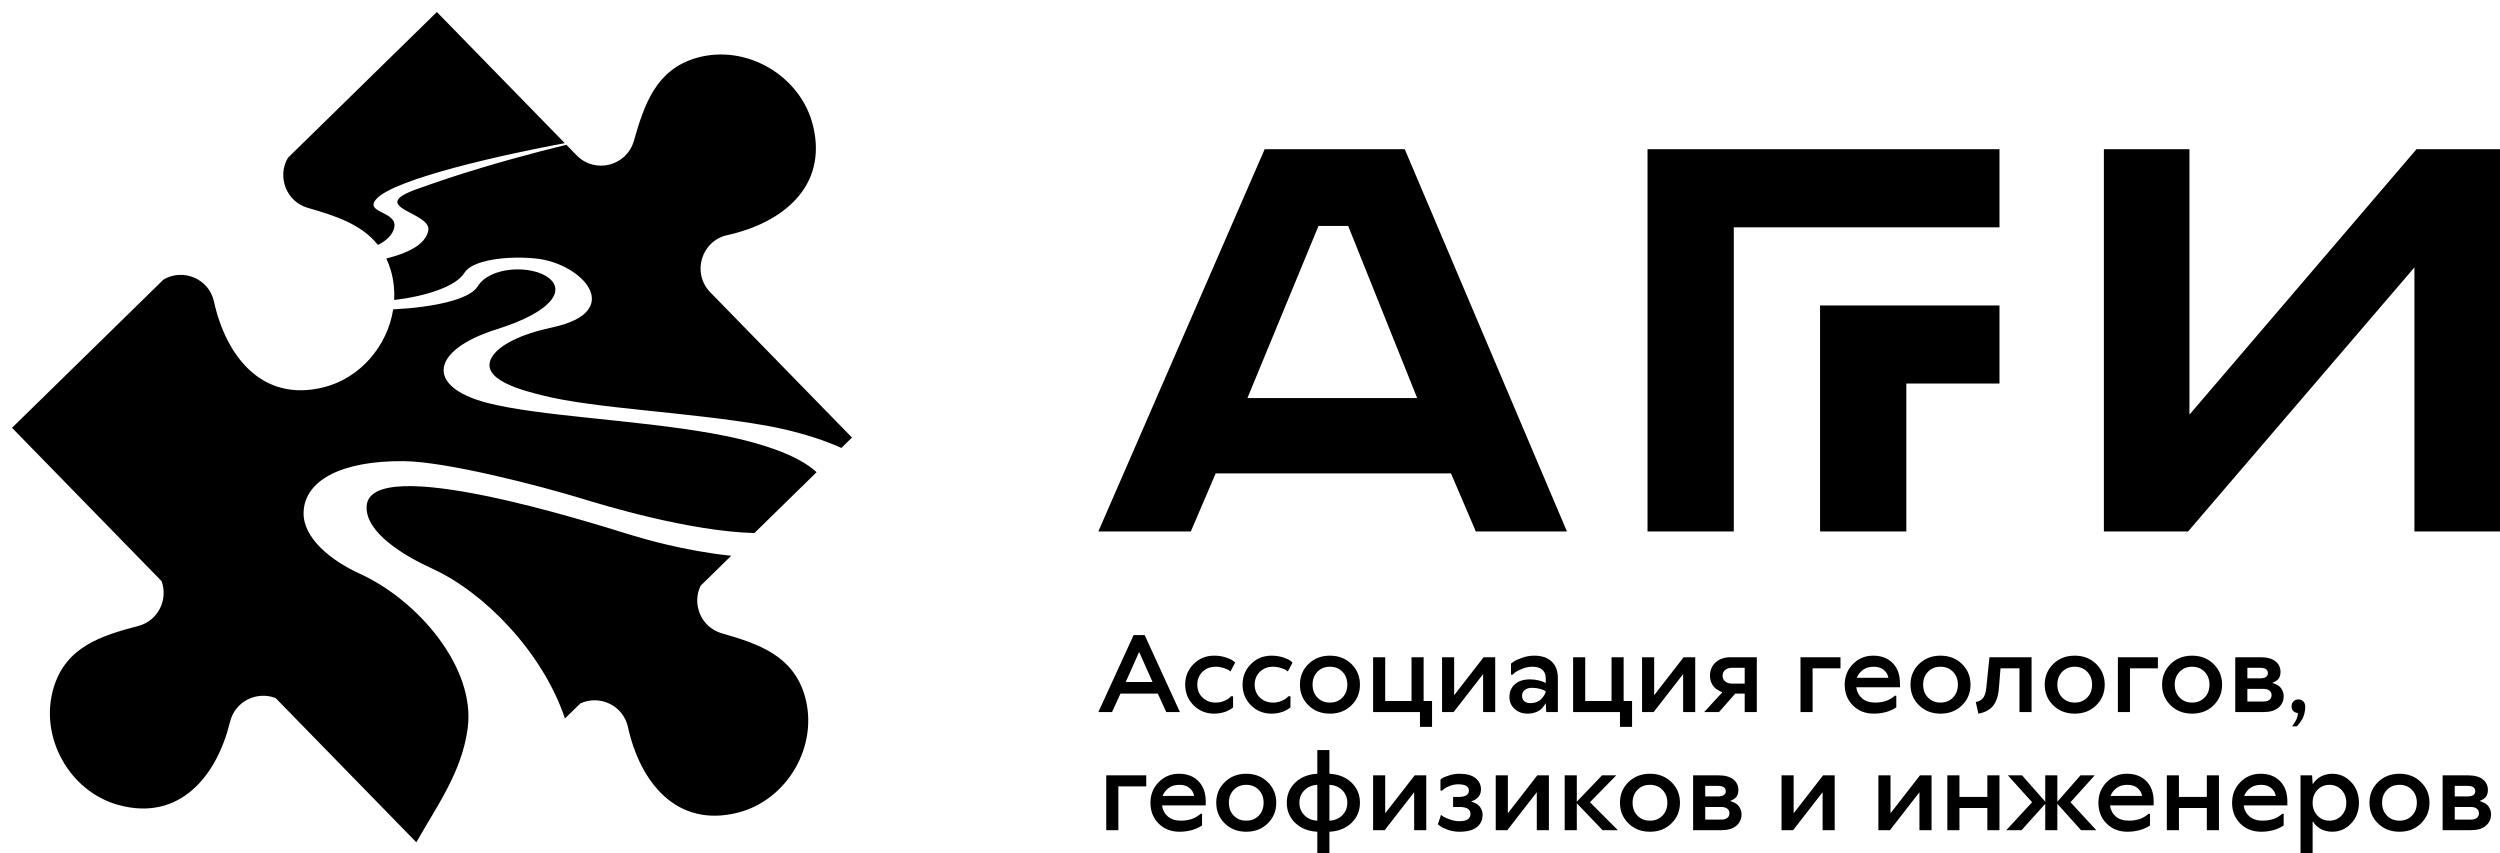<svg width="208" height="71" viewBox="0 0 208 71" fill="none" xmlns="http://www.w3.org/2000/svg">
<g filter="url(#filter0_d_54_371)">
<path d="M94.893 55.744L93.799 53.288H93.755L92.66 55.744H94.893ZM12.443 47.35C12.996 48.846 12.195 50.64 10.495 51.084C7.417 51.889 4.511 52.809 3.475 56.173C2.216 60.265 4.752 64.859 8.875 65.98C13.959 67.362 17.042 63.561 18.14 59.056C18.567 57.3 20.422 56.482 21.937 57.083L33.64 69.08C35.365 66.027 37.425 63.23 37.911 59.6C38.587 54.555 33.792 48.951 28.947 46.74C26.565 45.654 24.186 43.772 24.259 41.611C24.347 38.998 27.348 37.327 32.569 37.368C36.181 37.396 44.069 39.458 47.455 40.496C49.016 40.975 56.32 43.211 61.767 43.35L66.941 38.286C65.329 36.784 61.944 35.707 58.145 35.038C51.722 33.907 43.827 33.631 39.527 32.516C34.399 31.187 34.774 28.142 40.331 26.394C45.008 24.923 45.974 23.171 44.683 22.143C43.294 21.037 39.773 21.125 38.733 22.84C38.078 23.921 35.032 24.578 31.714 24.737C31.24 27.764 28.991 30.464 25.91 31.227C20.797 32.495 17.8 28.625 16.804 24.096C16.378 22.156 14.205 21.314 12.61 22.253L0 34.594L12.443 47.35ZM46.005 58.776L47.281 57.528C48.847 56.793 50.838 57.644 51.245 59.491C52.24 64.02 55.237 67.89 60.35 66.623C64.497 65.595 67.137 61.06 65.97 56.941C65.011 53.554 62.126 52.569 59.067 51.695C57.306 51.192 56.558 49.246 57.289 47.733L59.838 45.239C55.949 44.841 52.435 43.798 51.385 43.476C48.467 42.581 29.656 36.557 29.501 41.158C29.428 43.319 32.58 45.222 34.961 46.309C39.279 48.279 44.139 53.237 46.005 58.776ZM69.004 36.267L69.885 35.406L58.096 23.32C56.54 21.726 57.342 19.039 59.516 18.561C64.038 17.566 67.903 14.567 66.641 9.444C65.618 5.29 61.092 2.643 56.978 3.809C53.597 4.768 52.612 7.658 51.737 10.721C51.139 12.818 48.504 13.487 46.982 11.927L46.123 11.047C43.562 11.665 39.821 12.672 36.302 13.826C35.404 14.12 34.547 14.434 33.911 14.651C29.202 16.262 35 16.622 34.631 18.209C34.346 19.432 32.84 20.064 31.145 20.511C31.295 20.829 31.424 21.172 31.53 21.546C31.756 22.344 31.839 23.159 31.796 23.96C34.371 23.658 36.941 22.848 37.635 21.703C38.275 20.647 41.071 20.272 43.496 20.498C47.469 20.868 51.103 24.924 44.954 26.239C42.265 26.814 40.634 27.694 40.008 28.588C38.589 30.617 42.883 31.572 44.077 31.881C48.377 32.996 56.273 33.271 62.695 34.402C64.385 34.7 66.922 35.318 69.004 36.267ZM45.99 10.91L35.347 0L22.96 12.124C22.045 13.662 22.782 15.773 24.626 16.3C26.904 16.951 29.085 17.663 30.446 19.382C31.155 19.017 31.658 18.557 31.798 17.953C32.124 16.551 29.225 16.741 30.329 15.539C31.871 13.859 40.972 11.837 45.99 10.91ZM108.699 17.798H111.168L116.91 32.119H102.785L108.699 17.798ZM104.22 11.414L90.383 43.218H98.077L100.144 38.388H119.723L121.79 43.218H129.369L115.876 11.414H104.22ZM136.075 11.414V43.218H143.252V17.913H165.357V11.414H136.075ZM150.429 24.412V43.218H157.606V30.911H165.357V24.412H150.429ZM174.043 11.414V43.218H181.047L199.88 21.249V43.218H207V11.414H200.053L181.162 33.499V11.414H174.043ZM95.331 56.709H92.222L91.521 58.244H90.383L93.317 51.84H94.237L97.17 58.244H96.032L95.331 56.709ZM99.049 54.893C98.76 55.174 98.615 55.531 98.615 55.963C98.615 56.396 98.76 56.753 99.049 57.034C99.338 57.314 99.705 57.455 100.148 57.455C100.394 57.455 100.623 57.411 100.836 57.323C101.049 57.235 101.199 57.148 101.287 57.06L101.418 56.928H101.593V57.85C101.582 57.861 101.561 57.88 101.532 57.907C101.503 57.933 101.439 57.975 101.339 58.034C101.24 58.092 101.135 58.145 101.024 58.192C100.913 58.239 100.767 58.281 100.586 58.319C100.405 58.357 100.215 58.376 100.017 58.376C99.34 58.376 98.769 58.143 98.305 57.678C97.841 57.214 97.608 56.642 97.608 55.963C97.608 55.285 97.841 54.713 98.305 54.248C98.769 53.783 99.34 53.551 100.017 53.551C100.367 53.551 100.688 53.599 100.98 53.696C101.272 53.792 101.477 53.887 101.593 53.981L101.768 54.121L101.374 54.867C101.339 54.837 101.291 54.801 101.23 54.757C101.169 54.713 101.031 54.655 100.818 54.582C100.605 54.508 100.382 54.472 100.148 54.472C99.705 54.472 99.338 54.612 99.049 54.893ZM103.822 54.893C103.533 55.174 103.389 55.531 103.389 55.963C103.389 56.396 103.533 56.753 103.822 57.034C104.111 57.314 104.478 57.455 104.922 57.455C105.167 57.455 105.396 57.411 105.609 57.323C105.822 57.235 105.972 57.148 106.06 57.06L106.192 56.928H106.367V57.85C106.355 57.861 106.335 57.88 106.305 57.907C106.276 57.933 106.212 57.975 106.113 58.034C106.013 58.092 105.908 58.145 105.797 58.192C105.686 58.239 105.54 58.281 105.36 58.319C105.178 58.357 104.989 58.376 104.79 58.376C104.113 58.376 103.542 58.143 103.078 57.678C102.614 57.214 102.382 56.642 102.382 55.963C102.382 55.285 102.614 54.713 103.078 54.248C103.542 53.783 104.113 53.551 104.79 53.551C105.14 53.551 105.462 53.599 105.754 53.696C106.046 53.792 106.25 53.887 106.367 53.981L106.542 54.121L106.148 54.867C106.113 54.837 106.064 54.801 106.003 54.757C105.942 54.713 105.805 54.655 105.592 54.582C105.378 54.508 105.155 54.472 104.922 54.472C104.478 54.472 104.111 54.612 103.822 54.893ZM108.613 54.889C108.342 55.167 108.206 55.525 108.206 55.963C108.206 56.402 108.342 56.76 108.613 57.038C108.885 57.316 109.231 57.455 109.651 57.455C110.071 57.455 110.417 57.316 110.689 57.038C110.96 56.76 111.096 56.402 111.096 55.963C111.096 55.525 110.96 55.167 110.689 54.889C110.417 54.611 110.071 54.472 109.651 54.472C109.231 54.472 108.885 54.611 108.613 54.889ZM111.438 54.244C111.911 54.706 112.147 55.279 112.147 55.963C112.147 56.648 111.911 57.221 111.438 57.683C110.965 58.145 110.369 58.376 109.651 58.376C108.933 58.376 108.337 58.145 107.864 57.683C107.391 57.221 107.155 56.648 107.155 55.963C107.155 55.279 107.391 54.706 107.864 54.244C108.337 53.782 108.933 53.551 109.651 53.551C110.369 53.551 110.965 53.782 111.438 54.244ZM117.14 58.244H113.242V53.682H114.249V57.323H116.439V53.682H117.446V57.323H118.147V59.473H117.14V58.244ZM122.395 55.086L119.942 58.244H118.979V53.682H119.986V56.841L122.438 53.682H123.402V58.244H122.395V55.086ZM126.336 57.499C126.534 57.499 126.713 57.465 126.87 57.398C127.028 57.331 127.15 57.25 127.238 57.156C127.326 57.063 127.399 56.969 127.457 56.876C127.515 56.782 127.556 56.7 127.58 56.63L127.606 56.534C127.583 56.51 127.543 56.481 127.488 56.446C127.432 56.411 127.307 56.365 127.111 56.31C126.915 56.254 126.701 56.227 126.467 56.227C126.21 56.227 126.007 56.286 125.859 56.406C125.71 56.526 125.635 56.686 125.635 56.884C125.635 57.083 125.697 57.235 125.819 57.341C125.942 57.446 126.114 57.499 126.336 57.499ZM126.642 53.551C127.273 53.551 127.759 53.715 128.101 54.042C128.442 54.37 128.613 54.82 128.613 55.393V58.244H127.65L127.606 57.542H127.562C127.556 57.566 127.543 57.597 127.523 57.635C127.502 57.672 127.454 57.738 127.378 57.832C127.302 57.925 127.216 58.009 127.12 58.082C127.023 58.155 126.885 58.222 126.704 58.284C126.523 58.345 126.327 58.376 126.117 58.376C125.667 58.376 125.299 58.244 125.013 57.981C124.727 57.718 124.584 57.39 124.584 56.999C124.584 56.56 124.735 56.205 125.035 55.933C125.336 55.661 125.755 55.525 126.292 55.525C126.537 55.525 126.769 55.551 126.988 55.604C127.207 55.656 127.364 55.706 127.457 55.753L127.606 55.832V55.437C127.606 55.127 127.511 54.889 127.321 54.722C127.131 54.555 126.861 54.472 126.511 54.472C126.213 54.472 125.926 54.528 125.648 54.639C125.371 54.75 125.168 54.858 125.04 54.963L124.847 55.13H124.716V54.209C124.774 54.162 124.856 54.102 124.961 54.029C125.066 53.956 125.286 53.858 125.622 53.735C125.958 53.612 126.298 53.551 126.642 53.551ZM133.781 58.244H129.883V53.682H130.89V57.323H133.08V53.682H134.087V57.323H134.788V59.473H133.781V58.244ZM139.036 55.086L136.583 58.244H135.62V53.682H136.627V56.841L139.08 53.682H140.043V58.244H139.036V55.086ZM142.276 56.577C142.247 56.572 142.211 56.56 142.167 56.542C142.123 56.525 142.043 56.481 141.926 56.411C141.809 56.341 141.707 56.26 141.62 56.17C141.532 56.079 141.452 55.949 141.379 55.779C141.306 55.609 141.269 55.422 141.269 55.218C141.269 54.767 141.425 54.399 141.738 54.112C142.05 53.826 142.469 53.682 142.995 53.682H145.167V58.244H144.159V56.709H143.371L142.022 58.244H140.787L142.276 56.621V56.577ZM144.159 54.56H143.108C142.869 54.56 142.678 54.62 142.535 54.739C142.392 54.859 142.32 55.019 142.32 55.218C142.32 55.416 142.392 55.576 142.535 55.696C142.678 55.816 142.869 55.876 143.108 55.876H144.159V54.56ZM152.13 54.604H149.809V58.244H148.801V53.682H152.13V54.604ZM154.845 53.551C155.528 53.551 156.071 53.757 156.474 54.169C156.877 54.582 157.078 55.145 157.078 55.858V56.183H153.443C153.49 56.557 153.649 56.863 153.921 57.099C154.192 57.336 154.559 57.455 155.02 57.455C155.224 57.455 155.42 57.436 155.607 57.398C155.793 57.36 155.947 57.313 156.066 57.257C156.186 57.202 156.291 57.145 156.382 57.086C156.472 57.028 156.538 56.981 156.579 56.946L156.64 56.884H156.772V57.85C156.754 57.861 156.728 57.88 156.693 57.907C156.658 57.933 156.58 57.975 156.46 58.034C156.341 58.092 156.215 58.145 156.084 58.192C155.953 58.239 155.78 58.281 155.567 58.319C155.354 58.357 155.134 58.376 154.906 58.376C154.199 58.376 153.618 58.149 153.163 57.696C152.708 57.243 152.48 56.665 152.48 55.963C152.48 55.285 152.709 54.713 153.167 54.248C153.626 53.783 154.185 53.551 154.845 53.551ZM154.888 54.472C154.526 54.472 154.227 54.561 153.991 54.739C153.754 54.918 153.586 55.136 153.487 55.393H156.115C156.068 55.13 155.939 54.911 155.729 54.735C155.519 54.56 155.239 54.472 154.888 54.472ZM159.412 54.889C159.14 55.167 159.005 55.525 159.005 55.963C159.005 56.402 159.14 56.76 159.412 57.038C159.684 57.316 160.03 57.455 160.45 57.455C160.87 57.455 161.216 57.316 161.488 57.038C161.759 56.76 161.895 56.402 161.895 55.963C161.895 55.525 161.759 55.167 161.488 54.889C161.216 54.611 160.87 54.472 160.45 54.472C160.03 54.472 159.684 54.611 159.412 54.889ZM162.237 54.244C162.709 54.706 162.946 55.279 162.946 55.963C162.946 56.648 162.709 57.221 162.237 57.683C161.764 58.145 161.168 58.376 160.45 58.376C159.732 58.376 159.136 58.145 158.663 57.683C158.19 57.221 157.954 56.648 157.954 55.963C157.954 55.279 158.19 54.706 158.663 54.244C159.136 53.782 159.732 53.551 160.45 53.551C161.168 53.551 161.764 53.782 162.237 54.244ZM165.442 54.604L165.311 56.227C165.258 56.905 165.092 57.409 164.812 57.74C164.531 58.07 164.128 58.282 163.603 58.376L163.384 57.411C163.641 57.364 163.841 57.254 163.984 57.082C164.127 56.909 164.219 56.624 164.26 56.227L164.523 53.682H168.026V58.244H167.019V54.604H165.442ZM170.579 54.889C170.307 55.167 170.172 55.525 170.172 55.963C170.172 56.402 170.307 56.76 170.579 57.038C170.851 57.316 171.197 57.455 171.617 57.455C172.037 57.455 172.383 57.316 172.655 57.038C172.926 56.76 173.062 56.402 173.062 55.963C173.062 55.525 172.926 55.167 172.655 54.889C172.383 54.611 172.037 54.472 171.617 54.472C171.197 54.472 170.851 54.611 170.579 54.889ZM173.404 54.244C173.877 54.706 174.113 55.279 174.113 55.963C174.113 56.648 173.877 57.221 173.404 57.683C172.931 58.145 172.335 58.376 171.617 58.376C170.899 58.376 170.303 58.145 169.83 57.683C169.357 57.221 169.121 56.648 169.121 55.963C169.121 55.279 169.357 54.706 169.83 54.244C170.303 53.782 170.899 53.551 171.617 53.551C172.335 53.551 172.931 53.782 173.404 54.244ZM178.536 54.604H176.215V58.244H175.208V53.682H178.536V54.604ZM180.345 54.889C180.073 55.167 179.937 55.525 179.937 55.963C179.937 56.402 180.073 56.76 180.345 57.038C180.616 57.316 180.962 57.455 181.383 57.455C181.803 57.455 182.149 57.316 182.42 57.038C182.692 56.76 182.828 56.402 182.828 55.963C182.828 55.525 182.692 55.167 182.42 54.889C182.149 54.611 181.803 54.472 181.383 54.472C180.962 54.472 180.616 54.611 180.345 54.889ZM183.169 54.244C183.642 54.706 183.879 55.279 183.879 55.963C183.879 56.648 183.642 57.221 183.169 57.683C182.696 58.145 182.101 58.376 181.383 58.376C180.664 58.376 180.069 58.145 179.596 57.683C179.123 57.221 178.886 56.648 178.886 55.963C178.886 55.279 179.123 54.706 179.596 54.244C180.069 53.782 180.664 53.551 181.383 53.551C182.101 53.551 182.696 53.782 183.169 54.244ZM184.973 58.244V53.682H187.076C187.624 53.682 188.039 53.795 188.319 54.02C188.6 54.245 188.74 54.542 188.74 54.911C188.74 55.051 188.718 55.177 188.674 55.288C188.63 55.399 188.576 55.484 188.512 55.542C188.448 55.601 188.382 55.651 188.315 55.691C188.248 55.732 188.194 55.759 188.153 55.77L188.083 55.788V55.832C188.106 55.837 188.138 55.846 188.179 55.858C188.22 55.87 188.294 55.902 188.403 55.955C188.51 56.007 188.604 56.07 188.683 56.143C188.762 56.216 188.835 56.323 188.902 56.463C188.969 56.604 189.002 56.759 189.002 56.928C189.002 57.314 188.858 57.63 188.569 57.876C188.28 58.121 187.87 58.244 187.338 58.244H184.973ZM187.82 57.222C187.937 57.126 187.995 56.999 187.995 56.841C187.995 56.683 187.937 56.556 187.82 56.459C187.703 56.362 187.528 56.314 187.295 56.314H185.981V57.367H187.295C187.528 57.367 187.703 57.319 187.82 57.222ZM187.032 54.56H185.981V55.437H187.032C187.47 55.437 187.689 55.291 187.689 54.998C187.689 54.706 187.47 54.56 187.032 54.56ZM189.659 57.762C189.659 57.592 189.715 57.455 189.826 57.349C189.937 57.244 190.071 57.191 190.228 57.191C190.392 57.191 190.528 57.247 190.636 57.358C190.744 57.469 190.798 57.618 190.798 57.806C190.798 57.993 190.774 58.177 190.728 58.358C190.681 58.54 190.623 58.692 190.553 58.815C190.482 58.937 190.412 59.047 190.342 59.144C190.272 59.24 190.214 59.312 190.167 59.358L190.097 59.429H189.703C190.024 59.019 190.185 58.654 190.185 58.332C189.834 58.279 189.659 58.089 189.659 57.762ZM94.368 64.429H92.047V68.07H91.04V63.508H94.368V64.429ZM97.083 63.376C97.766 63.376 98.309 63.583 98.712 63.995C99.115 64.407 99.316 64.97 99.316 65.684V66.008H95.681C95.728 66.383 95.887 66.688 96.159 66.925C96.43 67.162 96.797 67.28 97.258 67.28C97.462 67.28 97.658 67.261 97.845 67.223C98.032 67.185 98.185 67.139 98.305 67.083C98.424 67.028 98.529 66.971 98.62 66.912C98.71 66.853 98.776 66.807 98.817 66.772L98.878 66.71H99.01V67.675C98.992 67.687 98.966 67.706 98.931 67.732C98.896 67.759 98.818 67.801 98.699 67.859C98.579 67.918 98.454 67.971 98.322 68.017C98.191 68.064 98.019 68.106 97.805 68.144C97.592 68.183 97.372 68.201 97.144 68.201C96.438 68.201 95.857 67.975 95.401 67.522C94.946 67.068 94.718 66.491 94.718 65.789C94.718 65.111 94.947 64.539 95.406 64.074C95.864 63.609 96.423 63.376 97.083 63.376ZM97.127 64.298C96.765 64.298 96.466 64.387 96.229 64.565C95.993 64.743 95.825 64.961 95.725 65.219H98.353C98.306 64.956 98.178 64.736 97.968 64.561C97.757 64.385 97.477 64.298 97.127 64.298ZM101.65 64.714C101.379 64.992 101.243 65.35 101.243 65.789C101.243 66.228 101.379 66.586 101.65 66.864C101.922 67.141 102.268 67.28 102.688 67.28C103.109 67.28 103.454 67.141 103.726 66.864C103.997 66.586 104.133 66.228 104.133 65.789C104.133 65.35 103.997 64.992 103.726 64.714C103.454 64.436 103.109 64.298 102.688 64.298C102.268 64.298 101.922 64.436 101.65 64.714ZM104.475 64.07C104.948 64.531 105.184 65.105 105.184 65.789C105.184 66.473 104.948 67.046 104.475 67.508C104.002 67.971 103.406 68.201 102.688 68.201C101.97 68.201 101.374 67.971 100.901 67.508C100.428 67.046 100.192 66.473 100.192 65.789C100.192 65.105 100.428 64.531 100.901 64.07C101.374 63.608 101.97 63.376 102.688 63.376C103.406 63.376 104.002 63.608 104.475 64.07ZM108.6 67.28V64.298C108.162 64.321 107.805 64.472 107.527 64.749C107.25 65.027 107.111 65.374 107.111 65.789C107.111 66.204 107.25 66.551 107.527 66.829C107.805 67.106 108.162 67.257 108.6 67.28ZM109.607 68.201V70H108.6V68.201C107.841 68.16 107.228 67.915 106.761 67.465C106.294 67.014 106.06 66.456 106.06 65.789C106.06 65.122 106.294 64.564 106.761 64.113C107.228 63.663 107.841 63.417 108.6 63.376V61.403H109.607V63.376C110.366 63.417 110.979 63.663 111.447 64.113C111.914 64.564 112.147 65.122 112.147 65.789C112.147 66.456 111.914 67.014 111.447 67.465C110.979 67.915 110.366 68.16 109.607 68.201ZM109.607 64.298V67.28C110.045 67.257 110.403 67.106 110.68 66.829C110.958 66.551 111.096 66.204 111.096 65.789C111.096 65.374 110.958 65.027 110.68 64.749C110.403 64.472 110.045 64.321 109.607 64.298ZM116.658 64.912L114.205 68.07H113.242V63.508H114.249V66.666L116.702 63.508H117.665V68.07H116.658V64.912ZM120.424 66.14H119.898V65.306H120.336C120.92 65.306 121.212 65.131 121.212 64.78C121.212 64.429 120.92 64.254 120.336 64.254C120.091 64.254 119.855 64.298 119.627 64.385C119.399 64.473 119.233 64.561 119.128 64.648L118.979 64.78H118.847V63.859C118.888 63.824 118.95 63.78 119.031 63.727C119.113 63.675 119.291 63.603 119.566 63.513C119.84 63.422 120.126 63.376 120.424 63.376C121.014 63.376 121.46 63.498 121.764 63.74C122.068 63.983 122.219 64.301 122.219 64.692C122.219 64.839 122.192 64.972 122.136 65.092C122.081 65.211 122.015 65.305 121.939 65.372C121.863 65.439 121.787 65.497 121.711 65.543C121.635 65.59 121.568 65.619 121.51 65.631L121.431 65.657V65.701C121.455 65.707 121.487 65.716 121.527 65.728C121.568 65.739 121.643 65.772 121.751 65.824C121.859 65.877 121.952 65.94 122.031 66.013C122.11 66.086 122.183 66.193 122.25 66.333C122.317 66.473 122.351 66.628 122.351 66.798C122.351 67.231 122.189 67.573 121.865 67.824C121.541 68.076 121.06 68.201 120.424 68.201C120.097 68.201 119.785 68.15 119.487 68.048C119.189 67.946 118.97 67.842 118.83 67.737L118.629 67.587L118.891 66.798C118.938 66.839 119.007 66.888 119.097 66.947C119.188 67.005 119.367 67.083 119.636 67.18C119.904 67.276 120.167 67.324 120.424 67.324C121.037 67.324 121.343 67.12 121.343 66.71C121.343 66.33 121.037 66.14 120.424 66.14ZM126.861 64.912L124.409 68.07H123.445V63.508H124.453V66.666L126.905 63.508H127.868V68.07H126.861V64.912ZM132.335 68.07L130.19 65.833V68.07H129.182V63.508H130.19V65.701L132.291 63.508H133.474L131.284 65.745L133.605 68.07H132.335ZM135.239 64.714C134.967 64.992 134.832 65.35 134.832 65.789C134.832 66.228 134.967 66.586 135.239 66.864C135.51 67.141 135.856 67.28 136.277 67.28C136.697 67.28 137.043 67.141 137.314 66.864C137.586 66.586 137.722 66.228 137.722 65.789C137.722 65.35 137.586 64.992 137.314 64.714C137.043 64.436 136.697 64.298 136.277 64.298C135.856 64.298 135.51 64.436 135.239 64.714ZM138.063 64.07C138.536 64.531 138.773 65.105 138.773 65.789C138.773 66.473 138.536 67.046 138.063 67.508C137.59 67.971 136.995 68.201 136.277 68.201C135.558 68.201 134.963 67.971 134.49 67.508C134.017 67.046 133.78 66.473 133.78 65.789C133.78 65.105 134.017 64.531 134.49 64.07C134.963 63.608 135.558 63.376 136.277 63.376C136.995 63.376 137.59 63.608 138.063 64.07ZM139.867 68.07V63.508H141.97C142.518 63.508 142.933 63.621 143.213 63.846C143.494 64.071 143.634 64.368 143.634 64.736C143.634 64.877 143.612 65.002 143.568 65.114C143.524 65.225 143.47 65.309 143.406 65.368C143.342 65.426 143.276 65.476 143.209 65.517C143.142 65.558 143.088 65.584 143.047 65.596L142.977 65.614V65.657C143 65.663 143.032 65.672 143.073 65.684C143.114 65.695 143.188 65.728 143.297 65.78C143.405 65.833 143.498 65.896 143.577 65.969C143.656 66.042 143.729 66.149 143.796 66.289C143.863 66.429 143.896 66.584 143.896 66.754C143.896 67.14 143.752 67.456 143.463 67.702C143.174 67.947 142.764 68.07 142.232 68.07H139.867ZM142.714 67.048C142.831 66.951 142.889 66.824 142.889 66.666C142.889 66.508 142.831 66.381 142.714 66.285C142.597 66.188 142.422 66.14 142.189 66.14H140.875V67.193H142.189C142.422 67.193 142.597 67.144 142.714 67.048ZM141.926 64.385H140.875V65.263H141.926C142.364 65.263 142.583 65.116 142.583 64.824C142.583 64.531 142.364 64.385 141.926 64.385ZM150.64 64.912L148.188 68.07H147.224V63.508H148.232V66.666L150.684 63.508H151.647V68.07H150.64V64.912ZM158.698 64.912L156.246 68.07H155.282V63.508H156.29V66.666L158.742 63.508H159.705V68.07H158.698V64.912ZM164.347 66.228H162.026V68.07H161.019V63.508H162.026V65.306H164.347V63.508H165.355V68.07H164.347V66.228ZM172.142 68.07L170.171 65.877V68.07H169.164V65.877L167.194 68.07H165.924L168.07 65.745L166.055 63.508H167.238L169.164 65.701V63.508H170.171V65.701L172.098 63.508H173.281L171.266 65.745L173.412 68.07H172.142ZM175.952 63.376C176.635 63.376 177.178 63.583 177.581 63.995C177.984 64.407 178.185 64.97 178.185 65.684V66.008H174.551C174.597 66.383 174.756 66.688 175.028 66.925C175.3 67.162 175.666 67.28 176.127 67.28C176.332 67.28 176.527 67.261 176.714 67.223C176.901 67.185 177.054 67.139 177.174 67.083C177.294 67.028 177.399 66.971 177.489 66.912C177.58 66.853 177.645 66.807 177.686 66.772L177.747 66.71H177.879V67.675C177.861 67.687 177.835 67.706 177.8 67.732C177.765 67.759 177.688 67.801 177.568 67.859C177.448 67.918 177.323 67.971 177.191 68.017C177.06 68.064 176.888 68.106 176.675 68.144C176.462 68.183 176.241 68.201 176.013 68.201C175.307 68.201 174.726 67.975 174.27 67.522C173.815 67.068 173.587 66.491 173.587 65.789C173.587 65.111 173.817 64.539 174.275 64.074C174.733 63.609 175.292 63.376 175.952 63.376ZM175.996 64.298C175.634 64.298 175.335 64.387 175.098 64.565C174.862 64.743 174.694 64.961 174.595 65.219H177.222C177.175 64.956 177.047 64.736 176.837 64.561C176.626 64.385 176.346 64.298 175.996 64.298ZM182.608 66.228H180.287V68.07H179.28V63.508H180.287V65.306H182.608V63.508H183.616V68.07H182.608V66.228ZM187.075 63.376C187.758 63.376 188.301 63.583 188.704 63.995C189.107 64.407 189.308 64.97 189.308 65.684V66.008H185.674C185.72 66.383 185.879 66.688 186.151 66.925C186.423 67.162 186.789 67.28 187.25 67.28C187.455 67.28 187.65 67.261 187.837 67.223C188.024 67.185 188.177 67.139 188.297 67.083C188.417 67.028 188.522 66.971 188.612 66.912C188.703 66.853 188.768 66.807 188.809 66.772L188.87 66.71H189.002V67.675C188.984 67.687 188.958 67.706 188.923 67.732C188.888 67.759 188.811 67.801 188.691 67.859C188.571 67.918 188.446 67.971 188.314 68.017C188.183 68.064 188.011 68.106 187.798 68.144C187.585 68.183 187.364 68.201 187.136 68.201C186.43 68.201 185.849 67.975 185.393 67.522C184.938 67.068 184.71 66.491 184.71 65.789C184.71 65.111 184.94 64.539 185.398 64.074C185.856 63.609 186.415 63.376 187.075 63.376ZM187.119 64.298C186.757 64.298 186.458 64.387 186.221 64.565C185.985 64.743 185.817 64.961 185.717 65.219H188.345C188.298 64.956 188.17 64.736 187.96 64.561C187.749 64.385 187.469 64.298 187.119 64.298ZM191.813 64.719C191.545 64.999 191.41 65.356 191.41 65.789C191.41 66.222 191.545 66.579 191.813 66.859C192.082 67.14 192.415 67.28 192.812 67.28C193.209 67.28 193.542 67.14 193.81 66.859C194.079 66.579 194.213 66.222 194.213 65.789C194.213 65.356 194.079 64.999 193.81 64.719C193.542 64.438 193.209 64.298 192.812 64.298C192.415 64.298 192.082 64.438 191.813 64.719ZM194.612 64.065C195.047 64.524 195.264 65.099 195.264 65.789C195.264 66.479 195.047 67.054 194.612 67.513C194.177 67.972 193.65 68.201 193.031 68.201C192.82 68.201 192.622 68.172 192.435 68.114C192.248 68.055 192.098 67.987 191.984 67.908C191.87 67.829 191.771 67.748 191.686 67.666C191.602 67.584 191.542 67.514 191.507 67.456L191.454 67.368H191.41V70H190.403V63.508H191.367L191.41 64.21H191.454C191.466 64.187 191.483 64.156 191.507 64.118C191.53 64.08 191.588 64.014 191.682 63.92C191.775 63.827 191.876 63.743 191.984 63.67C192.092 63.597 192.241 63.53 192.431 63.469C192.621 63.407 192.82 63.376 193.031 63.376C193.65 63.376 194.177 63.606 194.612 64.065ZM197.598 64.714C197.327 64.992 197.191 65.35 197.191 65.789C197.191 66.228 197.327 66.586 197.598 66.864C197.87 67.141 198.216 67.28 198.636 67.28C199.056 67.28 199.402 67.141 199.674 66.864C199.945 66.586 200.081 66.228 200.081 65.789C200.081 65.35 199.945 64.992 199.674 64.714C199.402 64.436 199.056 64.298 198.636 64.298C198.216 64.298 197.87 64.436 197.598 64.714ZM200.423 64.07C200.896 64.531 201.132 65.105 201.132 65.789C201.132 66.473 200.896 67.046 200.423 67.508C199.95 67.971 199.354 68.201 198.636 68.201C197.918 68.201 197.322 67.971 196.849 67.508C196.376 67.046 196.14 66.473 196.14 65.789C196.14 65.105 196.376 64.531 196.849 64.07C197.322 63.608 197.918 63.376 198.636 63.376C199.354 63.376 199.95 63.608 200.423 64.07ZM202.227 68.07V63.508H204.329C204.878 63.508 205.292 63.621 205.573 63.846C205.853 64.071 205.993 64.368 205.993 64.736C205.993 64.877 205.971 65.002 205.927 65.114C205.884 65.225 205.83 65.309 205.765 65.368C205.701 65.426 205.636 65.476 205.568 65.517C205.501 65.558 205.447 65.584 205.406 65.596L205.336 65.614V65.657C205.36 65.663 205.392 65.672 205.433 65.684C205.473 65.695 205.548 65.728 205.656 65.78C205.764 65.833 205.857 65.896 205.936 65.969C206.015 66.042 206.088 66.149 206.155 66.289C206.222 66.429 206.256 66.584 206.256 66.754C206.256 67.14 206.111 67.456 205.822 67.702C205.533 67.947 205.123 68.07 204.592 68.07H202.227ZM205.073 67.048C205.19 66.951 205.249 66.824 205.249 66.666C205.249 66.508 205.19 66.381 205.073 66.285C204.957 66.188 204.782 66.14 204.548 66.14H203.234V67.193H204.548C204.782 67.193 204.957 67.144 205.073 67.048ZM204.285 64.385H203.234V65.263H204.285C204.723 65.263 204.942 65.116 204.942 64.824C204.942 64.531 204.723 64.385 204.285 64.385Z" fill="black"/>
</g>
<defs>
<filter id="filter0_d_54_371" x="0" y="0" width="208" height="71" filterUnits="userSpaceOnUse" color-interpolation-filters="sRGB">
<feFlood flood-opacity="0" result="BackgroundImageFix"/>
<feColorMatrix in="SourceAlpha" type="matrix" values="0 0 0 0 0 0 0 0 0 0 0 0 0 0 0 0 0 0 127 0" result="hardAlpha"/>
<feOffset dx="1" dy="1"/>
<feComposite in2="hardAlpha" operator="out"/>
<feColorMatrix type="matrix" values="0 0 0 0 0 0 0 0 0 0.816 0 0 0 0 0.804 0 0 0 1 0"/>
<feBlend mode="normal" in2="BackgroundImageFix" result="effect1_dropShadow_54_371"/>
<feBlend mode="normal" in="SourceGraphic" in2="effect1_dropShadow_54_371" result="shape"/>
</filter>
</defs>
</svg>

